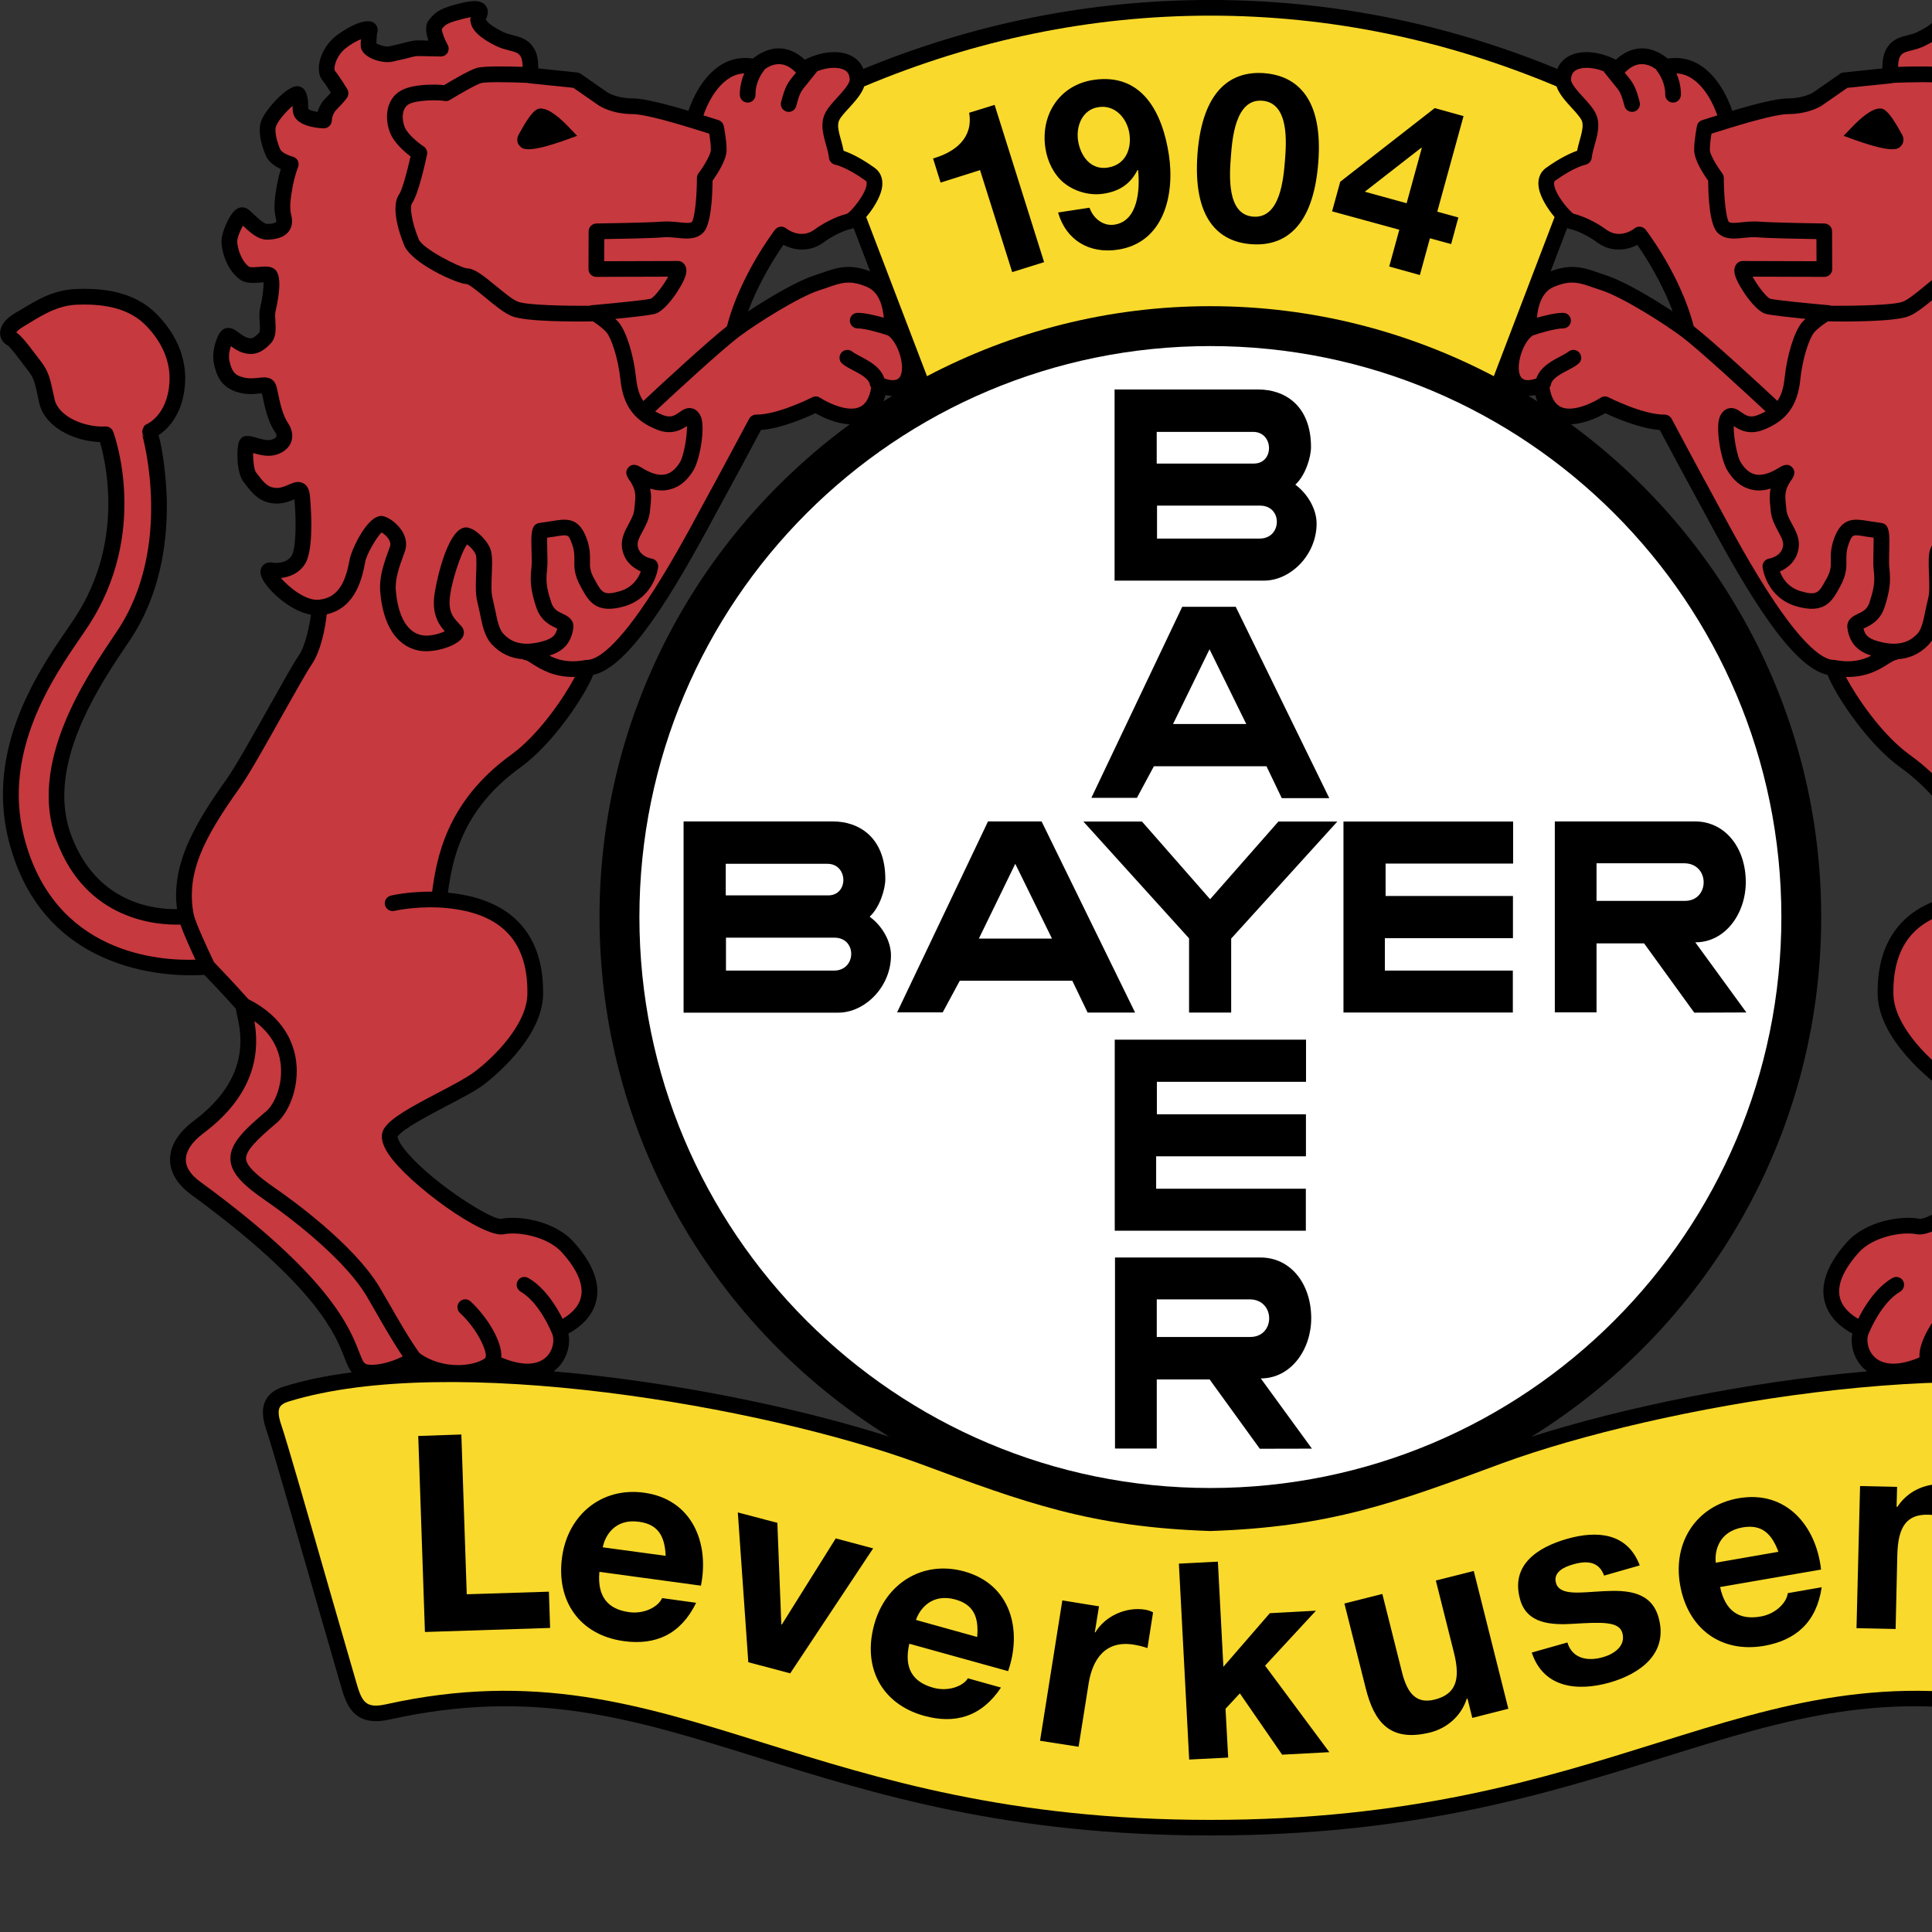 <?xml version="1.0" encoding="UTF-8" standalone="no"?>
<svg
   xmlns:dc="http://purl.org/dc/elements/1.1/"
   xmlns:cc="http://creativecommons.org/ns#"
   xmlns:rdf="http://www.w3.org/1999/02/22-rdf-syntax-ns#"
   xmlns:svg="http://www.w3.org/2000/svg"
   xmlns="http://www.w3.org/2000/svg"
   xmlns:sodipodi="http://sodipodi.sourceforge.net/DTD/sodipodi-0.dtd"
   xmlns:inkscape="http://www.inkscape.org/namespaces/inkscape"
   version="1.1"
   id="Layer_1"
   x="0px"
   y="0px"
   viewBox="0 0 1000 1000"
   xml:space="preserve"
   sodipodi:docname="Leverkusen.svg"
   width="1000"
   height="1000"
   inkscape:version="1.0.1 (3bc2e813f5, 2020-09-07)"><rect x="0" y="0" width="1000" height="1000" fill="#333333" stroke="none"/><defs
   id="defs49" /><sodipodi:namedview
   pagecolor="#ffffff"
   bordercolor="#666666"
   borderopacity="1"
   objecttolerance="10"
   gridtolerance="10"
   guidetolerance="10"
   inkscape:pageopacity="0"
   inkscape:pageshadow="2"
   inkscape:window-width="1920"
   inkscape:window-height="1017"
   id="namedview47"
   showgrid="false"
   inkscape:zoom="1.9812734"
   inkscape:cx="267"
   inkscape:cy="31"
   inkscape:window-x="-8"
   inkscape:window-y="-8"
   inkscape:window-maximized="1"
   inkscape:current-layer="Layer_1" />





















<g
   id="g898"
   transform="matrix(5.8,0,0,5.8,-919.209,292.31)"><path
     d="m 295.156,77.814 c 15.514,-9.613 25.854,-26.781 25.854,-46.379 0,-18.059 -8.802,-34.05 -22.336,-43.969 1.256,-0.046 2.479,-0.648 3.068,-0.992 0.834,0.4 3.045,1.363 4.862,1.502 0.653,1.224 2.846,5.321 3.258,6.054 l 0.779,1.428 c 3.801,7.1 7.74,13.692 10.934,14.369 0.695,1.779 3.527,6.118 6.499,8.258 5.311,3.838 6.076,8.353 6.466,11.171 -6.948,0.677 -8.496,5.09 -8.496,8.844 0,0.084 0.005,0.158 0.005,0.232 0.056,4.023 4.778,7.675 5.316,8.084 0.732,0.546 1.983,1.205 3.314,1.891 1.646,0.871 3.903,2.059 4.348,2.717 v 0.01 c 0,0.083 -0.047,0.527 -0.969,1.566 -2.47,2.799 -7.393,5.84 -8.232,5.775 -1.654,-0.334 -4.844,0.193 -6.517,2.076 -1.4,1.557 -2.104,3.041 -2.104,4.384 0,0.315 0.037,0.622 0.116,0.927 0.393,1.549 1.686,2.43 2.47,2.848 -0.041,0.184 -0.064,0.389 -0.064,0.593 0,0.862 0.342,1.771 0.977,2.428 0.111,0.112 0.255,0.233 0.413,0.353 -10.748,0.926 -21.946,3.271 -29.961,5.83 m 0.339,-92.952 c 0.051,0.194 0.11,0.38 0.176,0.555 -0.255,-0.166 -0.519,-0.324 -0.778,-0.481 0.185,-0.01 0.384,-0.037 0.602,-0.074 m 9.108,-13.405 c 0.681,0.983 2.168,3.272 3.151,5.933 -1.84,-1.215 -4.311,-2.67 -5.831,-3.18 l -0.648,-0.222 c -1.461,-0.51 -2.536,-0.881 -4.413,-0.176 l 1.478,-3.856 c 0.065,0.027 0.125,0.055 0.186,0.064 0.96,0.213 1.998,0.844 2.461,1.196 1.326,0.973 2.717,0.696 3.616,0.241 m -96.72,100.525 c 0.157,-0.119 0.297,-0.24 0.412,-0.353 0.631,-0.657 0.979,-1.565 0.979,-2.428 0,-0.204 -0.028,-0.409 -0.065,-0.593 0.778,-0.418 2.071,-1.299 2.466,-2.848 0.079,-0.305 0.116,-0.611 0.116,-0.927 0,-1.343 -0.704,-2.827 -2.104,-4.384 -1.674,-1.883 -4.857,-2.41 -6.518,-2.076 -0.838,0.064 -5.756,-2.977 -8.23,-5.775 -0.924,-1.039 -0.97,-1.483 -0.97,-1.566 v -0.01 c 0.445,-0.658 2.702,-1.846 4.353,-2.717 1.326,-0.685 2.576,-1.345 3.31,-1.891 0.538,-0.409 5.261,-4.061 5.321,-8.084 V 38.1 c 0,-3.754 -1.549,-8.167 -8.496,-8.834 0.389,-2.828 1.154,-7.343 6.471,-11.181 2.966,-2.14 5.798,-6.479 6.498,-8.258 3.193,-0.677 7.129,-7.269 10.93,-14.369 l 0.778,-1.428 c 0.413,-0.733 2.609,-4.83 3.259,-6.054 1.821,-0.139 4.027,-1.102 4.861,-1.502 0.594,0.344 1.817,0.946 3.069,0.992 -13.534,9.919 -22.337,25.91 -22.337,43.969 0,19.598 10.336,36.766 25.85,46.379 -8.016,-2.568 -19.209,-4.904 -29.953,-5.832 m 20.51,-100.525 c 0.899,0.455 2.29,0.732 3.62,-0.241 0.459,-0.351 1.497,-0.983 2.462,-1.196 0.055,-0.009 0.12,-0.037 0.185,-0.064 l 1.474,3.856 c -1.877,-0.705 -2.952,-0.334 -4.412,0.176 l -0.648,0.222 c -1.521,0.51 -3.991,1.965 -5.826,3.18 0.976,-2.661 2.468,-4.95 3.145,-5.933 m 9.711,13.479 c -0.26,0.157 -0.52,0.315 -0.779,0.481 0.07,-0.175 0.13,-0.361 0.177,-0.555 0.217,0.037 0.416,0.064 0.602,0.074 m 132.906,0.603 0.153,-0.687 c 0.223,-1.038 0.324,-1.511 0.783,-2.104 l 0.523,-0.686 c 0.39,-0.52 1.112,-1.483 1.358,-1.632 0.412,-0.222 0.663,-0.621 0.667,-1.075 0.005,-0.009 0.005,-0.019 0.005,-0.019 0,-0.472 -0.25,-1.158 -1.409,-1.835 l -0.584,-0.343 c -1.232,-0.75 -2.763,-1.678 -4.737,-1.761 -3.286,-0.158 -5.682,0.603 -7.323,2.317 -1.997,2.068 -2.466,4.154 -2.466,5.655 0,0.158 0.005,0.306 0.014,0.445 0.172,2.771 1.553,4.088 2.359,4.626 -0.403,1.399 -0.699,4.06 -0.736,5.895 v 0.483 c 0,3.318 0.606,7.926 3.322,11.949 l 0.112,0.167 c 2.113,3.124 5.715,8.464 5.715,13.692 0,1.168 -0.176,2.327 -0.589,3.449 -2.281,6.219 -7.551,6.692 -9.465,6.655 0.047,-0.407 0.079,-0.815 0.079,-1.205 0,-3.346 -1.692,-6.451 -4.482,-10.355 -0.789,-1.102 -2.438,-4.05 -3.898,-6.637 -1.136,-2.03 -2.114,-3.773 -2.541,-4.394 -0.625,-0.899 -0.982,-2.679 -1.112,-3.681 1.799,-0.314 3.648,-2.02 4.255,-3.049 0.163,-0.287 0.246,-0.547 0.246,-0.77 0,-0.185 -0.046,-0.333 -0.144,-0.481 -0.185,-0.279 -0.523,-0.408 -0.899,-0.353 -0.857,0.139 -1.627,-0.204 -1.826,-0.815 -0.199,-0.594 -0.264,-1.595 -0.264,-2.559 0,-0.928 0.055,-1.799 0.101,-2.271 0.371,0.157 0.913,0.38 1.576,0.38 1.474,0 2.211,-0.956 2.697,-1.585 l 0.231,-0.297 c 0.691,-0.825 0.682,-3.106 0.432,-3.671 -0.125,-0.287 -0.376,-0.473 -0.644,-0.473 -0.288,-0.028 -0.59,0.056 -0.941,0.167 -0.413,0.111 -0.923,0.26 -1.279,0.167 -0.283,-0.065 -0.422,-0.195 -0.459,-0.288 -0.005,-0.018 -0.01,-0.046 -0.01,-0.064 0,-0.102 0.051,-0.232 0.153,-0.371 0.62,-0.918 0.895,-2.225 1.075,-3.078 0,0 0.043,-0.185 0.079,-0.352 0.069,0 0.144,0.018 0.144,0.018 0.426,0.046 1.065,0.13 1.845,-0.065 1.678,-0.417 2.058,-1.557 2.285,-2.586 0.227,-1.038 -0.209,-2.392 -0.607,-2.864 -0.241,-0.288 -0.505,-0.343 -0.69,-0.334 -0.371,0.009 -0.653,0.222 -0.955,0.445 -0.232,0.176 -0.496,0.37 -0.775,0.444 -0.338,0.103 -0.5,0.047 -1.006,-0.454 -0.051,-0.046 -0.065,-0.222 -0.065,-0.426 0,-0.166 0.01,-0.362 0.02,-0.5 0.014,-0.186 0.023,-0.39 0.023,-0.594 0,-0.222 -0.014,-0.454 -0.065,-0.677 -0.213,-0.935 -0.306,-1.789 -0.306,-2.252 0,-0.018 0.005,-0.028 0.005,-0.056 0.093,0.009 0.19,0.019 0.273,0.019 0.574,0.056 1.298,0.111 1.821,-0.26 1.145,-0.806 1.659,-2.475 1.659,-3.402 0,-0.816 -0.672,-2.336 -1.237,-2.809 -0.297,-0.241 -0.579,-0.259 -0.77,-0.222 -0.297,0.055 -0.51,0.259 -0.862,0.593 -0.269,0.259 -0.908,0.871 -1.195,0.871 -0.682,0 -0.816,-0.176 -0.82,-0.176 -0.005,-0.009 -0.01,-0.028 -0.01,-0.065 0,-0.037 0.005,-0.093 0.018,-0.157 0.103,-0.38 0.14,-0.769 0.14,-1.159 0,-0.649 -0.107,-1.298 -0.232,-1.984 -0.097,-0.556 -0.223,-1.01 -0.329,-1.353 0.49,-0.223 1.085,-0.603 1.345,-1.205 0.189,-0.445 0.542,-1.382 0.542,-2.263 0,-0.314 -0.046,-0.621 -0.162,-0.898 -0.432,-1.03 -2.216,-2.994 -3.148,-3.032 -0.324,-0.009 -0.621,0.166 -0.76,0.445 -0.245,0.482 -0.255,0.964 -0.26,1.316 0,0 -0.01,0.223 -0.014,0.279 -0.111,0.092 -0.44,0.194 -0.816,0.259 -0.112,-0.371 -0.314,-0.816 -0.714,-1.215 -0.213,-0.212 -0.361,-0.379 -0.482,-0.509 0.214,-0.334 0.52,-0.807 0.752,-1.094 0.223,-0.278 0.324,-0.648 0.324,-1.057 0,-0.955 -0.557,-2.113 -1.488,-2.874 -0.481,-0.398 -2.623,-1.853 -3.476,-1.168 -0.223,0.186 -0.371,0.529 -0.232,0.909 v -0.019 l 0.052,0.148 c -0.02,-0.045 -0.037,-0.083 -0.052,-0.129 0.023,0.129 0.052,0.538 0.06,0.88 -0.209,0.14 -0.76,0.334 -1.136,0.279 l -1.066,-0.25 c -0.579,-0.159 -1.075,-0.288 -1.46,-0.288 0,0 -0.495,0.009 -0.982,0.018 0.116,-0.343 0.204,-0.695 0.204,-1.028 0,-0.316 -0.074,-0.603 -0.265,-0.835 -0.542,-0.667 -0.959,-0.964 -2.22,-1.317 -1.502,-0.417 -2.35,-0.518 -2.809,0.038 -0.093,0.111 -0.209,0.306 -0.209,0.584 0,0.176 0.043,0.371 0.157,0.593 0.011,0.028 0.015,0.046 0.015,0.046 0,0.02 0,0.02 -0.004,0.037 -0.043,0.13 -0.274,0.483 -1.493,1.094 -0.311,0.158 -0.617,0.233 -0.937,0.316 -0.658,0.167 -1.404,0.352 -1.9,1.242 -0.273,0.482 -0.343,1.14 -0.343,1.65 0,0.027 0.004,0.046 0.004,0.065 -0.94,0.102 -3.454,0.362 -3.454,0.362 -0.114,0.009 -0.226,0.046 -0.323,0.11 l -2.419,1.688 c -0.01,0 -0.83,0.519 -2.263,0.519 -0.995,0 -3.12,0.556 -4.945,1.104 -0.394,-1.196 -1.302,-3.087 -2.884,-4.088 -0.885,-0.556 -1.853,-0.723 -2.873,-0.575 -0.418,-0.343 -1.27,-0.927 -2.359,-0.909 -0.815,0.019 -1.571,0.372 -2.271,1.011 -1.279,-0.658 -2.984,-0.964 -4.181,-0.324 -0.491,0.259 -0.844,0.658 -1.038,1.149 -9.904,-4.079 -20.297,-6.155 -30.972,-6.155 -10.67,0 -21.062,2.076 -30.962,6.155 -0.195,-0.491 -0.547,-0.89 -1.034,-1.149 -1.2,-0.64 -2.906,-0.334 -4.185,0.324 -0.696,-0.639 -1.456,-0.992 -2.268,-1.011 -1.094,-0.018 -1.946,0.566 -2.363,0.909 -1.02,-0.148 -1.984,0.019 -2.869,0.575 -1.586,1.001 -2.489,2.892 -2.889,4.088 -1.826,-0.547 -3.943,-1.104 -4.945,-1.104 -1.432,0 -2.252,-0.519 -2.257,-0.519 l -2.42,-1.688 c -0.097,-0.064 -0.213,-0.101 -0.329,-0.11 0,0 -2.512,-0.26 -3.453,-0.362 0.005,-0.019 0.005,-0.038 0.005,-0.065 0,-0.51 -0.065,-1.168 -0.343,-1.65 -0.496,-0.89 -1.242,-1.075 -1.896,-1.242 -0.324,-0.083 -0.63,-0.158 -0.941,-0.316 -1.22,-0.611 -1.45,-0.964 -1.493,-1.094 0,-0.017 -0.004,-0.017 -0.004,-0.027 0,-0.01 0.004,-0.028 0.018,-0.047 0.112,-0.231 0.153,-0.426 0.153,-0.593 0,-0.287 -0.116,-0.482 -0.209,-0.593 -0.459,-0.556 -1.307,-0.455 -2.809,-0.038 -1.262,0.353 -1.678,0.65 -2.216,1.317 -0.194,0.232 -0.269,0.519 -0.269,0.835 0,0.333 0.088,0.685 0.208,1.028 -0.491,-0.009 -0.982,-0.018 -0.982,-0.018 -0.385,0 -0.886,0.139 -1.465,0.288 l -1.065,0.25 c -0.376,0.055 -0.923,-0.139 -1.137,-0.279 0.01,-0.342 0.043,-0.751 0.06,-0.88 -0.014,0.037 -0.027,0.084 -0.051,0.129 l 0.056,-0.148 c 0,0.01 -0.005,0.019 -0.005,0.019 0.14,-0.38 -0.004,-0.723 -0.231,-0.909 -0.853,-0.684 -2.989,0.77 -3.477,1.168 -0.932,0.761 -1.487,1.919 -1.487,2.874 0,0.409 0.102,0.779 0.324,1.057 0.236,0.287 0.537,0.76 0.751,1.094 -0.116,0.13 -0.265,0.297 -0.482,0.509 -0.394,0.399 -0.597,0.844 -0.709,1.215 -0.38,-0.065 -0.704,-0.167 -0.82,-0.259 0,-0.056 -0.015,-0.279 -0.015,-0.279 -0.004,-0.352 -0.009,-0.834 -0.259,-1.316 -0.14,-0.279 -0.431,-0.454 -0.756,-0.445 -0.932,0.038 -2.721,2.002 -3.148,3.032 -0.115,0.277 -0.162,0.584 -0.162,0.898 0,0.881 0.353,1.818 0.543,2.263 0.26,0.602 0.854,0.982 1.34,1.205 -0.107,0.343 -0.228,0.797 -0.33,1.353 -0.125,0.686 -0.232,1.335 -0.232,1.984 0,0.39 0.042,0.779 0.14,1.159 0.018,0.064 0.022,0.12 0.022,0.157 0,0.037 -0.009,0.056 -0.014,0.065 0,0 -0.14,0.176 -0.82,0.176 -0.288,0 -0.923,-0.612 -1.196,-0.871 -0.352,-0.334 -0.561,-0.538 -0.861,-0.593 -0.19,-0.037 -0.469,-0.019 -0.77,0.222 -0.566,0.473 -1.233,1.993 -1.233,2.809 0,0.927 0.515,2.596 1.659,3.402 0.523,0.371 1.242,0.316 1.817,0.26 0.083,0 0.181,-0.01 0.278,-0.019 0,0.028 0.004,0.038 0.004,0.056 0,0.463 -0.092,1.317 -0.311,2.252 -0.051,0.223 -0.064,0.455 -0.064,0.677 0,0.204 0.014,0.408 0.023,0.594 0.009,0.138 0.023,0.334 0.023,0.5 0,0.204 -0.02,0.38 -0.07,0.426 -0.5,0.501 -0.668,0.557 -1.006,0.454 -0.277,-0.074 -0.542,-0.268 -0.77,-0.435 -0.301,-0.232 -0.588,-0.445 -0.959,-0.454 -0.182,-0.009 -0.449,0.046 -0.691,0.334 -0.398,0.472 -0.834,1.826 -0.607,2.864 0.228,1.029 0.607,2.169 2.285,2.586 0.778,0.195 1.423,0.111 1.849,0.065 0,0 0.074,-0.018 0.14,-0.018 0.042,0.167 0.083,0.352 0.083,0.352 0.177,0.853 0.45,2.169 1.076,3.078 0.097,0.139 0.152,0.269 0.152,0.371 0,0.018 -0.004,0.046 -0.014,0.064 -0.033,0.093 -0.176,0.223 -0.459,0.288 -0.352,0.093 -0.867,-0.056 -1.279,-0.167 -0.348,-0.111 -0.648,-0.195 -0.936,-0.167 -0.274,0 -0.524,0.186 -0.649,0.473 -0.251,0.565 -0.26,2.846 0.431,3.671 l 0.232,0.297 c 0.486,0.629 1.223,1.585 2.697,1.585 0.668,0 1.205,-0.223 1.576,-0.38 0.045,0.472 0.102,1.343 0.102,2.271 0,0.964 -0.061,1.965 -0.26,2.559 -0.203,0.611 -0.973,0.954 -1.83,0.815 -0.376,-0.055 -0.709,0.074 -0.9,0.353 -0.097,0.148 -0.143,0.296 -0.143,0.481 0,0.223 0.083,0.483 0.25,0.77 0.603,1.029 2.451,2.735 4.25,3.049 -0.129,1.002 -0.482,2.782 -1.107,3.681 -0.432,0.621 -1.409,2.364 -2.545,4.394 -1.455,2.587 -3.105,5.535 -3.894,6.637 -2.79,3.904 -4.486,7.009 -4.486,10.355 0,0.39 0.032,0.798 0.083,1.205 -1.919,0.037 -7.189,-0.436 -9.465,-6.655 -0.412,-1.122 -0.594,-2.281 -0.594,-3.449 0,-5.228 3.607,-10.568 5.721,-13.692 l 0.111,-0.167 c 2.716,-4.023 3.322,-8.631 3.322,-11.949 0,-0.167 0,-0.334 -0.004,-0.483 -0.033,-1.835 -0.329,-4.496 -0.737,-5.895 0.811,-0.538 2.188,-1.855 2.364,-4.626 0.01,-0.139 0.014,-0.287 0.014,-0.436 0,-1.51 -0.473,-3.596 -2.466,-5.664 -1.645,-1.714 -4.042,-2.475 -7.328,-2.317 -1.975,0.083 -3.504,1.011 -4.732,1.761 l -0.584,0.343 c -1.163,0.677 -1.409,1.363 -1.409,1.835 v 0.019 c 0.01,0.454 0.26,0.853 0.672,1.075 0.246,0.149 0.965,1.112 1.354,1.632 l 0.523,0.686 c 0.465,0.593 0.566,1.066 0.789,2.104 l 0.148,0.687 c 0.486,2.169 3.086,3.439 5.428,3.513 0.25,0.862 0.746,2.873 0.746,5.479 0,2.957 -0.641,6.646 -3.009,10.243 l -0.663,0.974 c -2.113,3.077 -5.733,8.361 -5.733,14.749 0,1.297 0.148,2.651 0.496,4.041 3.114,12.497 15.268,12.218 17.475,12.06 0.565,0.584 1.747,1.826 2.809,3.023 0.023,0.148 0.056,0.305 0.102,0.527 0.125,0.558 0.311,1.373 0.311,2.347 0,1.956 -0.737,4.569 -4.158,7.129 -1.391,1.038 -2.123,2.243 -2.123,3.466 v 0.02 c 0.005,0.797 0.344,1.982 1.9,3.113 11.193,8.178 12.862,12.479 13.664,14.536 0.195,0.511 0.371,0.964 0.649,1.317 -2.183,0.277 -4.218,0.695 -6.04,1.26 -0.797,0.242 -1.354,0.659 -1.645,1.232 -0.455,0.899 -0.172,1.957 0.078,2.688 0.445,1.28 2.572,8.687 4.278,14.638 l 2.313,7.991 c 0.486,1.734 1.098,3.895 4.385,3.171 12.848,-2.854 21.691,-0.094 32.891,3.401 10.419,3.254 22.229,6.944 40.357,6.944 18.133,0 29.941,-3.69 40.362,-6.944 11.198,-3.495 20.042,-6.256 32.891,-3.401 3.286,0.724 3.893,-1.437 4.39,-3.181 -0.005,0.01 2.451,-8.491 2.451,-8.491 1.65,-5.738 3.699,-12.885 4.131,-14.128 0.25,-0.722 0.537,-1.789 0.083,-2.678 -0.292,-0.584 -0.849,-1.001 -1.646,-1.243 -1.821,-0.564 -3.857,-0.982 -6.044,-1.26 0.282,-0.354 0.454,-0.807 0.653,-1.317 0.797,-2.058 2.466,-6.358 13.664,-14.536 1.558,-1.131 1.892,-2.316 1.896,-3.113 v -0.02 c 0,-1.223 -0.731,-2.428 -2.122,-3.466 -3.416,-2.56 -4.153,-5.173 -4.153,-7.129 0,-0.974 0.181,-1.789 0.306,-2.347 0.051,-0.223 0.084,-0.379 0.102,-0.527 1.061,-1.197 2.243,-2.44 2.81,-3.023 2.205,0.158 14.358,0.438 17.473,-12.06 0.348,-1.39 0.501,-2.744 0.501,-4.041 0,-6.388 -3.624,-11.672 -5.738,-14.749 l -0.658,-0.974 c -2.368,-3.597 -3.013,-7.286 -3.013,-10.243 0,-2.606 0.496,-4.617 0.751,-5.479 2.348,-0.073 4.943,-1.343 5.43,-3.512"
     id="path2" /><path
     style="fill:#f9d92b"
     d="m 190.209,99.497 c -0.005,-0.009 -2.313,-7.992 -2.313,-7.992 -1.799,-6.285 -3.843,-13.385 -4.297,-14.702 -0.265,-0.76 -0.315,-1.279 -0.158,-1.595 0.116,-0.231 0.385,-0.407 0.812,-0.537 14.392,-4.431 42.355,0.445 56.187,5.506 9.58,3.552 15.365,5.693 26.035,6.054 h 0.047 c 10.67,-0.36 16.454,-2.502 26.039,-6.054 13.827,-5.061 41.795,-9.937 56.183,-5.506 0.431,0.13 0.694,0.306 0.81,0.537 0.158,0.308 0.107,0.844 -0.157,1.595 -0.44,1.28 -2.41,8.141 -4.148,14.202 l -2.452,8.483 c -0.556,1.965 -0.848,2.623 -2.744,2.205 -13.21,-2.938 -22.665,0.01 -33.608,3.431 -10.322,3.226 -22.026,6.887 -39.945,6.887 -17.915,0 -29.613,-3.661 -39.935,-6.887 -10.949,-3.421 -20.404,-6.369 -33.619,-3.431 -1.898,0.418 -2.186,-0.24 -2.737,-2.196 M 295.77,-34.031 c 0,-0.761 0.407,-1.186 0.681,-1.382 1.288,-0.926 2.243,-1.343 2.776,-1.529 0.064,-0.315 0.139,-0.611 0.227,-0.918 0.135,-0.481 0.265,-0.955 0.265,-1.335 0,-0.148 -0.019,-0.287 -0.066,-0.407 -0.115,-0.307 -0.542,-0.77 -0.917,-1.178 -0.557,-0.611 -1.117,-1.231 -1.345,-1.909 -9.873,-4.153 -20.236,-6.313 -30.897,-6.313 -10.656,0 -21.015,2.16 -30.888,6.313 -0.223,0.677 -0.789,1.298 -1.34,1.909 -0.381,0.408 -0.807,0.871 -0.918,1.178 -0.047,0.12 -0.069,0.259 -0.069,0.407 0,0.39 0.134,0.854 0.269,1.335 0.084,0.307 0.158,0.603 0.223,0.918 0.537,0.186 1.488,0.603 2.776,1.529 0.273,0.196 0.681,0.621 0.681,1.382 0,0.149 -0.014,0.316 -0.051,0.482 -0.162,0.788 -0.76,1.78 -1.395,2.521 1.506,3.941 3.369,8.807 5.428,14.202 7.561,-3.976 16.153,-6.248 25.284,-6.248 9.136,0 17.729,2.272 25.299,6.248 2.053,-5.395 3.916,-10.261 5.423,-14.202 -0.631,-0.741 -1.234,-1.733 -1.395,-2.521 -0.034,-0.166 -0.051,-0.333 -0.051,-0.482"
     id="path4" /><path
     style="fill:#ffffff"
     d="m 266.493,82.393 c 28.149,0 50.963,-22.813 50.963,-50.958 0,-28.144 -22.814,-50.949 -50.963,-50.949 -28.14,0 -50.948,22.805 -50.948,50.949 0,28.145 22.809,50.958 50.948,50.958"
     id="path6" /><path
     d="m 251.661,-27.004 -2.847,0.889 -2.869,-9.102 -3.521,1.112 -0.673,-2.151 c 1.993,-0.575 3.602,-1.835 3.222,-4.078 l 2.271,-0.706 4.417,14.036"
     id="path8" /><path
     d="m 259.271,-38.5 c -0.213,-1.353 -1.293,-2.577 -2.762,-2.335 -1.419,0.204 -2.017,1.677 -1.817,2.985 0.208,1.372 1.126,2.642 2.642,2.41 1.576,-0.241 2.156,-1.632 1.937,-3.06 m -3.559,6.638 c 0.339,0.955 1.214,1.669 2.23,1.511 2.142,-0.324 2.275,-3.217 2.109,-4.848 L 260,-35.236 c -0.631,1.261 -1.623,1.909 -3.031,2.122 -1.248,0.196 -2.605,-0.194 -3.574,-0.991 -0.908,-0.77 -1.441,-1.929 -1.617,-3.06 -0.455,-2.975 1.242,-5.635 4.273,-6.099 4.402,-0.667 6.178,2.985 6.744,6.665 0.542,3.551 -0.422,7.852 -4.553,8.482 -2.516,0.38 -4.611,-0.815 -5.334,-3.318 l 2.804,-0.427 m 14.601,0.797 c 2.429,0.195 2.711,-3.393 2.846,-5.043 0.116,-1.538 0.398,-5.117 -2.035,-5.302 -2.391,-0.184 -2.669,3.393 -2.789,4.922 -0.127,1.659 -0.409,5.238 1.978,5.423 m 1,-12.802 c 2.935,0.232 5.262,2.273 4.816,7.982 -0.453,5.849 -3.072,7.509 -6.006,7.277 -2.889,-0.223 -5.215,-2.262 -4.77,-8.111 0.454,-5.72 3.064,-7.37 5.96,-7.148 m 14.054,6.675 -0.061,-0.01 -5.023,3.912 3.73,1.03 1.354,-4.932 m -2.007,7.295 -5.998,-1.641 0.727,-2.641 8.432,-6.572 2.572,0.713 -2.346,8.529 1.883,0.518 -0.645,2.373 -1.891,-0.517 -0.9,3.281 -2.734,-0.76 0.9,-3.283 m -87.551,107.646 3.847,-0.13 0.481,14.257 7.333,-0.231 0.106,3.235 -11.17,0.362 -0.597,-17.493"
     id="path10" /><path
     d="m 217.89,88.447 c -0.079,-1.799 -0.704,-2.819 -2.388,-3.041 -2.183,-0.307 -3.045,1.307 -3.226,2.281 l 5.614,0.76 m -5.915,1.428 c -0.199,2.188 0.732,3.336 2.652,3.596 1.385,0.195 2.618,-0.501 2.943,-1.252 l 3.04,0.418 c -1.376,2.818 -3.615,3.811 -6.462,3.42 -3.957,-0.547 -6.039,-3.604 -5.506,-7.479 0.51,-3.765 3.504,-6.285 7.318,-5.767 4.279,0.584 5.85,4.469 5.076,8.297 l -9.061,-1.233 m 17.029,9.057 -3.74,-0.992 -0.936,-13.367 3.527,0.927 0.356,9.065 0.046,0.011 4.811,-7.687 3.337,0.891 -7.401,11.152"
     id="path12" /><path
     d="m 245.688,95.688 c 0.161,-1.789 -0.326,-2.894 -1.953,-3.348 -2.127,-0.584 -3.202,0.9 -3.508,1.827 l 5.461,1.521 m -6.055,0.602 c -0.496,2.159 0.273,3.411 2.146,3.93 1.344,0.37 2.66,-0.147 3.082,-0.844 l 2.953,0.826 c -1.744,2.614 -4.098,3.28 -6.86,2.521 -3.852,-1.074 -5.502,-4.375 -4.45,-8.158 1.016,-3.67 4.32,-5.746 8.028,-4.728 4.157,1.149 5.196,5.22 3.917,8.899 l -8.816,-2.446 m 13.655,-3.867 3.272,0.529 -0.375,2.317 h 0.055 c 0.876,-1.465 2.749,-2.289 4.418,-2.021 0.245,0.037 0.523,0.129 0.727,0.241 l -0.5,3.188 c -0.306,-0.109 -0.811,-0.24 -1.219,-0.305 -2.521,-0.409 -3.681,1.27 -4.033,3.477 l -0.895,5.635 -3.439,-0.536 1.989,-12.525 m 10.401,-3.28 3.48,-0.177 0.491,9.382 4.144,-4.783 4.116,-0.224 -4.538,4.905 5.734,7.721 -4.214,0.223 -3.772,-5.47 -1.279,1.372 0.236,4.358 -3.48,0.175 -0.918,-17.482 m 29.401,12.949 -3.217,0.816 -0.427,-1.725 -0.074,0.027 c -0.505,1.586 -1.817,2.633 -3.245,2.995 -3.596,0.89 -5.001,-0.899 -5.766,-3.949 l -1.9,-7.555 3.384,-0.853 1.743,6.942 c 0.496,2.031 1.354,2.874 2.924,2.485 1.827,-0.465 2.355,-1.688 1.725,-4.182 l -1.617,-6.443 3.383,-0.853 3.087,12.295 m 5.269,-5.914 c 0.435,1.455 1.836,1.697 3.152,1.317 0.969,-0.261 2.09,-0.993 1.752,-2.17 -0.283,-1.021 -1.78,-0.974 -4.334,-0.816 -2.054,0.13 -4.176,-0.009 -4.783,-2.149 -0.894,-3.115 1.575,-4.683 4.194,-5.434 2.661,-0.751 5.367,-0.555 6.476,2.373 l -3.18,0.909 c -0.464,-1.278 -1.553,-1.353 -2.758,-1.001 -0.746,0.204 -1.816,0.668 -1.539,1.65 0.338,1.205 2.272,0.834 4.307,0.74 2.09,-0.109 4.198,0.057 4.843,2.327 0.909,3.199 -1.58,5.034 -4.361,5.831 -2.832,0.797 -5.896,0.51 -6.948,-2.678 l 3.179,-0.899 m 18.832,-8.093 c -0.621,-1.677 -1.524,-2.465 -3.197,-2.178 -2.17,0.38 -2.508,2.178 -2.392,3.151 l 5.589,-0.973 m -5.205,3.144 c 0.473,2.168 1.706,2.965 3.615,2.633 1.382,-0.233 2.341,-1.279 2.425,-2.086 l 3.026,-0.528 c -0.454,3.114 -2.299,4.728 -5.126,5.228 -3.931,0.678 -6.851,-1.604 -7.514,-5.47 -0.653,-3.745 1.436,-7.046 5.237,-7.703 4.251,-0.732 6.921,2.485 7.347,6.368 l -9.01,1.558 m 12.492,-9.012 3.305,0.075 -0.047,1.778 h 0.074 c 0.918,-1.408 2.452,-2.057 3.926,-2.021 3.699,0.093 4.58,2.198 4.506,5.341 l -0.19,7.786 -3.48,-0.073 0.176,-7.158 c 0.042,-2.094 -0.542,-3.133 -2.155,-3.17 -1.891,-0.056 -2.726,0.982 -2.79,3.56 l -0.153,6.638 -3.49,-0.074 0.318,-12.682 M 263.17,14.211 h 6.531 l -3.277,-6.666 -3.254,6.666 m -7.291,6.591 8.107,-17.048 h 4.778 l 8.348,17.076 h -4.241 l -1.363,-2.846 h -10.049 l -1.516,2.818 h -4.064"
     id="path14" /><path
     d="m 261.724,46.146 h 13.312 v -3.764 h -17.07 v 17.049 h 17.053 V 55.685 H 261.66 v -2.893 h 13.368 V 49.04 h -13.303 v -2.894 m 9.213,-51.421 h -9.199 v 2.939 h 9.163 c 2.006,0 2.062,-2.939 0.036,-2.939 m -0.629,-6.582 h -8.599 v 2.827 h 8.672 c 1.836,0 1.79,-2.827 -0.073,-2.827 m 5.671,8.177 c 0,2.799 -2.316,5.098 -4.699,5.098 h -13.33 v -17.057 h 12.839 c 2.345,0 4.69,1.428 4.69,5.145 0,0.88 -0.483,2.512 -1.399,3.347 1.079,0.797 1.899,2.169 1.899,3.467 m -43.031,36.96 h -9.678 v 2.938 h 9.645 c 2.008,0 2.068,-2.938 0.033,-2.938 m -0.626,-6.591 h -9.071 v 2.818 h 9.141 c 1.845,0 1.789,-2.818 -0.07,-2.818 m 5.673,8.176 c 0,2.8 -2.322,5.107 -4.704,5.107 H 219.488 V 22.907 h 13.322 c 2.34,0 4.681,1.427 4.681,5.144 0,0.881 -0.478,2.513 -1.399,3.357 1.089,0.787 1.904,2.158 1.904,3.457"
     id="path16" /><path
     d="m 245.84,33.363 h 6.525 l -3.277,-6.674 -3.248,6.674 m -7.297,6.582 8.112,-17.038 h 4.782 l 8.344,17.056 h -4.236 l -1.367,-2.837 h -10.044 l -1.52,2.819 h -4.071 m 70.231,-13.303 h -7.814 v 3.357 h 7.88 c 2.252,0 2.252,-3.357 -0.066,-3.357 m 5.507,1.659 c 0,2.819 -1.817,5.396 -4.506,5.396 l 4.557,6.258 -4.649,0.018 -4.478,-6.183 h -4.245 v 6.155 h -3.722 V 22.907 h 12.51 c 2.697,0 4.523,2.354 4.533,5.394"
     id="path18" /><path
     d="m 255.165,22.916 h 5.23 l 6.08,6.934 6.096,-6.934 h 5.26 l -9.475,10.447 v 6.6 h -3.758 v -6.619 l -9.433,-10.428 m 26.972,3.754 h 11.379 v -3.754 h -15.139 v 17.047 h 15.115 v -3.745 h -11.42 v -2.892 h 11.43 V 29.562 H 282.137 V 26.67 m -12.135,38.889 h -8.287 v 3.356 h 8.343 c 2.261,0 2.261,-3.356 -0.056,-3.356 m 5.497,1.659 c 0.009,2.818 -1.808,5.396 -4.501,5.396 l 4.563,6.266 -4.65,0.01 -4.477,-6.183 h -4.719 v 6.165 h -3.727 V 61.823 h 12.987 c 2.698,0 4.515,2.354 4.524,5.395"
     id="path20" /><path
     style="fill:#c6393e"
     d="m 163.506,24.556 c -2.508,-6.869 2.559,-14.378 5.279,-18.41 l 0.111,-0.167 c 5.122,-7.583 2.313,-17.465 2.281,-17.558 l 0.227,0.279 c -0.144,-0.177 -0.26,-0.464 -0.209,-0.687 0.057,-0.222 0.145,-0.463 0.348,-0.537 0.079,-0.037 1.883,-0.816 2.063,-3.745 0.111,-1.789 -0.602,-3.532 -2.063,-5.043 -1.349,-1.409 -3.393,-2.021 -6.252,-1.892 -1.618,0.075 -2.92,0.863 -4.074,1.558 l -0.607,0.371 c -0.449,0.259 -0.607,0.444 -0.672,0.547 0.439,0.287 0.949,0.936 1.709,1.946 0,0 0.506,0.668 0.511,0.668 0.653,0.854 0.802,1.53 1.048,2.67 l 0.148,0.676 c 0.348,1.558 2.67,2.521 4.533,2.43 0.306,-0.019 0.588,0.166 0.695,0.454 0.134,0.361 3.271,9.038 -2.263,17.418 l -0.677,1.002 c -2.42,3.531 -6.92,10.094 -5.033,17.669 2.646,10.604 12.195,11.15 15.318,11.04 -0.422,-0.899 -1.029,-2.244 -1.344,-3.134 -1.992,0.065 -8.426,-0.304 -11.077,-7.555 m 27.621,40.585 c -1.738,-2.836 -5.73,-6.174 -8.886,-8.36 -1.929,-1.325 -3.134,-2.41 -3.194,-3.708 -0.068,-1.428 1.289,-2.689 3.217,-4.321 0.654,-0.556 1.508,-2.28 1.262,-4.245 -0.135,-1.104 -0.672,-2.558 -2.341,-3.781 0.38,2.188 0.495,6.237 -4.552,10.012 -1.016,0.76 -1.57,1.603 -1.566,2.373 0.004,0.684 0.449,1.352 1.325,1.982 11.527,8.418 13.294,12.978 14.142,15.166 0.398,1.021 0.449,1.094 0.932,1.131 0.52,0.057 1.696,-0.109 2.957,-0.74 -0.83,-1.225 -1.747,-2.818 -2.447,-4.043 l -0.849,-1.466"
     id="path22" /><path
     style="fill:#c6393e"
     d="m 204.143,-22.193 c -0.686,-0.287 -1.512,-0.955 -2.309,-1.622 -0.57,-0.464 -1.438,-1.186 -1.701,-1.233 -0.825,0 -4.895,-1.835 -5.572,-3.449 -0.282,-0.695 -0.787,-2.086 -0.787,-3.253 0,-0.51 0.093,-0.974 0.343,-1.327 0.245,-0.342 0.686,-1.937 1.006,-3.364 -0.542,-0.408 -1.465,-1.205 -1.821,-2.096 -0.182,-0.454 -0.283,-0.945 -0.283,-1.436 0,-0.945 0.375,-1.863 1.261,-2.346 1.034,-0.584 2.989,-0.574 3.838,-0.481 0.636,-0.39 2.234,-1.335 2.93,-1.539 0.681,-0.186 2.933,-0.13 4.074,-0.093 -0.005,-0.343 -0.046,-0.705 -0.157,-0.89 -0.195,-0.352 -0.441,-0.427 -1.025,-0.575 -0.361,-0.093 -0.77,-0.186 -1.219,-0.417 -0.871,-0.436 -1.909,-1.048 -2.192,-1.91 -0.051,-0.148 -0.079,-0.306 -0.079,-0.454 0,-0.066 0.042,-0.13 0.047,-0.187 -0.232,0.037 -0.574,0.112 -1.121,0.26 -1.002,0.278 -1.174,0.436 -1.456,0.788 0,0.01 -0.005,0.01 -0.005,0.019 0,0.25 0.236,0.899 0.52,1.4 0.061,0.102 0.088,0.222 0.088,0.333 0,0.13 -0.032,0.26 -0.098,0.371 -0.129,0.213 -0.365,0.343 -0.616,0.334 l -2.063,-0.037 c -0.204,0 -0.7,0.13 -1.103,0.241 l -1.229,0.278 c -0.737,0.111 -1.775,-0.176 -2.318,-0.649 -0.348,-0.297 -0.422,-0.612 -0.422,-0.825 0,-0.028 0,-0.26 0.016,-0.547 -0.404,0.167 -0.91,0.445 -1.369,0.815 -0.75,0.613 -0.986,1.428 -0.986,1.799 0,0.083 0.009,0.149 0.027,0.186 0.453,0.556 1.09,1.612 1.117,1.659 0.064,0.111 0.098,0.231 0.098,0.361 0,0.13 -0.037,0.269 -0.116,0.39 -0.023,0.037 -0.268,0.389 -0.932,1.057 -0.417,0.408 -0.431,0.982 -0.431,0.992 -0.005,0.185 -0.084,0.37 -0.223,0.491 -0.135,0.13 -0.315,0.204 -0.506,0.204 -0.454,-0.018 -1.992,-0.13 -2.549,-0.955 -0.218,-0.334 -0.223,-0.705 -0.227,-1.029 v -0.02 c -0.52,0.454 -1.225,1.205 -1.475,1.818 -0.037,0.083 -0.051,0.204 -0.051,0.351 0,0.427 0.152,1.076 0.426,1.705 0.116,0.279 0.724,0.557 1.117,0.658 0.195,0.047 0.361,0.186 0.455,0.362 0.046,0.102 0.068,0.214 0.068,0.315 0,0.093 -0.018,0.186 -0.055,0.279 0,0 -0.287,0.685 -0.482,1.751 -0.13,0.714 -0.209,1.261 -0.209,1.734 0,0.297 0.033,0.556 0.098,0.815 0.047,0.186 0.064,0.353 0.064,0.501 0,0.427 -0.152,0.723 -0.305,0.927 -0.362,0.464 -1.006,0.705 -1.91,0.724 -0.857,0 -1.613,-0.724 -2.17,-1.252 -0.236,0.408 -0.51,1.085 -0.51,1.409 0,0.538 0.357,1.762 1.063,2.262 0.134,0.074 0.648,0.028 0.898,0.009 0.547,-0.047 1.066,-0.092 1.433,0.25 0.481,0.454 0.486,1.715 0.022,3.745 -0.051,0.223 -0.031,0.547 -0.008,0.872 0.041,0.686 0.087,1.456 -0.455,2.003 -0.561,0.565 -1.252,1.13 -2.379,0.806 -0.48,-0.13 -0.848,-0.39 -1.135,-0.602 -0.093,0.268 -0.172,0.621 -0.172,0.935 0,0.111 0.01,0.223 0.028,0.325 0.199,0.909 0.417,1.326 1.256,1.53 0.524,0.13 0.955,0.074 1.34,0.037 0.459,-0.056 1.085,-0.139 1.45,0.408 0.145,0.213 0.199,0.481 0.311,1.019 0.158,0.76 0.4,1.901 0.863,2.578 0.393,0.574 0.5,1.186 0.296,1.733 -0.213,0.556 -0.737,0.974 -1.433,1.149 -0.699,0.176 -1.418,-0.027 -1.96,-0.175 v 0.083 c 0,0.601 0.093,1.427 0.259,1.64 l 0.273,0.344 c 0.496,0.648 0.854,1.047 1.586,1.047 0.398,0 0.756,-0.157 1.066,-0.296 0.398,-0.167 0.853,-0.371 1.316,-0.111 0.416,0.24 0.519,0.695 0.561,1.019 0.004,0.02 0.135,1.28 0.135,2.689 0,1.065 -0.074,2.206 -0.334,2.984 -0.329,1.001 -1.256,1.632 -2.383,1.752 0.723,0.825 2.201,2.049 3.379,1.938 1.961,-0.176 2.457,-1.965 2.768,-3.634 0.149,-0.797 1.563,-3.931 2.869,-3.838 0.557,0.056 1.357,0.649 1.785,1.316 0.389,0.613 0.477,1.261 0.254,1.882 l -0.084,0.223 c -0.393,1.075 -0.797,2.187 -0.713,3.217 0.107,1.316 0.547,3.596 2.257,3.986 0.677,0.167 1.581,-0.093 2.114,-0.334 -0.464,-0.519 -0.979,-1.251 -0.979,-2.567 0,-0.103 0.005,-0.214 0.014,-0.334 0.055,-0.9 1.104,-6.304 2.832,-6.37 0.729,-0.018 1.822,1.021 2.174,1.855 0.209,0.491 0.195,1.196 0.153,2.299 -0.032,0.779 -0.066,1.669 0.065,2.151 l 0.24,1.084 c 0.167,0.825 0.34,1.696 0.729,2.105 0.527,0.555 1.354,1.13 3.068,0.778 1.242,-0.259 1.599,-0.611 1.738,-1.242 -0.057,-0.028 -0.111,-0.056 -0.111,-0.056 -0.51,-0.24 -1.358,-0.64 -1.758,-1.835 -0.385,-1.149 -0.494,-1.91 -0.494,-2.577 0,-0.343 0.026,-0.658 0.064,-0.992 0.015,-0.158 0.023,-0.362 0.023,-0.593 0,-0.27 -0.009,-0.565 -0.015,-0.862 -0.009,-0.316 -0.018,-0.594 -0.018,-0.854 0,-1.038 0.12,-1.603 0.783,-1.668 l 1.062,-0.158 c 1.214,-0.203 2.358,-0.398 3.068,1.493 0.339,0.899 0.325,1.52 0.319,2.03 -0.009,0.529 -0.018,0.899 0.361,1.594 l 0.094,0.167 c 0.602,1.104 0.77,1.401 2.242,0.964 1.137,-0.343 1.627,-1.187 1.841,-1.752 -0.737,-0.324 -1.558,-0.991 -1.687,-2.187 -0.01,-0.075 -0.01,-0.158 -0.01,-0.232 0,-0.686 0.324,-1.289 0.616,-1.826 0.232,-0.436 0.454,-0.844 0.491,-1.242 l 0.042,-0.408 c 0.028,-0.279 0.056,-0.529 0.056,-0.76 0,-0.502 -0.121,-0.928 -0.57,-1.558 -0.158,-0.222 -0.236,-0.427 -0.236,-0.621 0,-0.167 0.064,-0.315 0.189,-0.454 0.404,-0.436 0.9,-0.14 1.141,0 0.441,0.277 1.363,0.825 2.207,0.611 0.477,-0.12 0.903,-0.491 1.265,-1.093 0.334,-0.575 0.612,-2.225 0.612,-3.059 0,-0.057 0,-0.103 -0.005,-0.148 -0.505,0.333 -1.358,0.833 -2.638,0.333 -2.066,-0.806 -3.055,-2.151 -3.295,-4.487 -0.219,-2.04 -0.849,-3.726 -1.219,-4.18 -0.307,-0.372 -0.9,-0.789 -1.238,-1.011 -1.363,0.031 -5.998,0.058 -7.253,-0.47"
     id="path24" /><path
     style="fill:#c6393e"
     d="m 235.73,-34.272 c -1.678,-1.215 -2.693,-1.428 -2.707,-1.428 -0.297,-0.064 -0.529,-0.315 -0.561,-0.611 -0.042,-0.371 -0.148,-0.761 -0.265,-1.169 -0.157,-0.565 -0.319,-1.14 -0.319,-1.715 0,-0.305 0.046,-0.602 0.157,-0.899 0.208,-0.556 0.686,-1.075 1.196,-1.631 0.453,-0.501 1.08,-1.187 1.08,-1.558 -0.01,-0.565 -0.274,-0.769 -0.474,-0.871 -0.561,-0.297 -1.529,-0.241 -2.424,0.112 -0.018,0.037 -0.037,0.064 -0.065,0.092 l -0.815,1.01 c -0.579,0.695 -0.681,0.816 -0.992,2.003 -0.097,0.38 -0.478,0.603 -0.853,0.5 -0.375,-0.102 -0.598,-0.481 -0.5,-0.853 0.37,-1.427 0.584,-1.733 1.273,-2.548 l 0.057,-0.075 c -0.482,-0.501 -0.982,-0.76 -1.488,-0.76 -0.537,-0.019 -1.006,0.241 -1.298,0.454 -0.014,0.028 -0.032,0.065 -0.056,0.093 -0.824,1.056 -0.773,2.095 -0.77,2.141 0.023,0.38 -0.269,0.714 -0.653,0.741 -0.38,0.019 -0.714,-0.258 -0.746,-0.648 0,-0.037 -0.056,-0.9 0.394,-1.956 -0.473,0.018 -0.918,0.157 -1.344,0.435 -1.233,0.78 -1.975,2.346 -2.299,3.31 l 1.349,0.427 c 0.241,0.074 0.413,0.277 0.468,0.528 0.01,0.046 0.25,1.224 0.25,2.132 0,0.89 -0.838,2.16 -1.251,2.744 -0.015,1.529 -0.144,3.949 -0.835,4.635 -0.635,0.639 -1.501,0.556 -2.336,0.464 -0.407,-0.037 -0.824,-0.084 -1.237,-0.047 -0.987,0.084 -3.912,0.139 -5.256,0.158 -0.005,0.648 -0.005,1.316 -0.009,1.975 1.148,0 6.59,-0.019 6.59,-0.019 0.205,0 0.399,0.083 0.533,0.25 0.228,0.26 0.27,0.612 0.14,1.057 -0.278,0.927 -1.729,3.115 -2.702,3.402 -0.469,0.13 -2.15,0.315 -3.569,0.454 0.116,0.111 0.223,0.223 0.319,0.334 0.673,0.816 1.316,2.874 1.535,4.932 0.092,0.889 0.291,1.548 0.645,2.067 1.524,-1.437 5.793,-5.367 7.467,-6.675 1.158,-4.496 4.157,-8.445 4.287,-8.612 0.115,-0.147 0.287,-0.24 0.473,-0.269 0.186,-0.027 0.375,0.029 0.523,0.149 0.131,0.102 1.321,0.992 2.536,0.102 0.667,-0.492 1.811,-1.14 2.901,-1.409 0.38,-0.214 1.696,-1.77 1.748,-2.67 v -0.037 c 0.001,-0.167 -0.056,-0.214 -0.097,-0.241"
     id="path26" /><path
     style="fill:#c6393e"
     d="m 201.431,-42.986 c -0.445,0.12 -1.895,0.955 -2.786,1.502 -0.148,0.093 -0.329,0.13 -0.505,0.093 -0.487,-0.093 -2.452,-0.111 -3.18,0.296 -0.603,0.334 -0.658,1.298 -0.362,2.039 0.246,0.611 1.169,1.381 1.688,1.723 0.241,0.149 0.366,0.446 0.307,0.724 -0.121,0.584 -0.756,3.523 -1.336,4.348 -0.222,0.305 -0.055,1.632 0.598,3.225 0.362,0.854 3.635,2.494 4.279,2.587 0.672,0 1.423,0.593 2.596,1.557 0.682,0.557 1.455,1.206 1.951,1.409 0.765,0.315 4.139,0.39 6.406,0.371 0.061,-0.018 0.12,-0.037 0.186,-0.046 1.793,-0.158 4.82,-0.455 5.288,-0.584 0.348,-0.158 1.153,-1.223 1.553,-1.966 -1.368,0.01 -6.411,0.019 -6.411,0.019 -0.185,0 -0.365,-0.074 -0.495,-0.204 -0.135,-0.13 -0.209,-0.306 -0.204,-0.5 l 0.01,-3.357 c 0.004,-0.388 0.311,-0.695 0.689,-0.704 0.047,0 4.631,-0.065 5.855,-0.167 0.533,-0.037 1.043,0.01 1.493,0.056 0.51,0.056 1.038,0.111 1.186,-0.037 0.232,-0.334 0.441,-2.15 0.441,-3.912 0,-0.149 0.051,-0.297 0.139,-0.417 0.537,-0.714 1.107,-1.715 1.107,-2.086 0,-0.464 -0.083,-1.067 -0.148,-1.455 -0.505,-0.158 -1.58,-0.491 -1.58,-0.491 0.199,0.055 0.398,0.018 0.561,-0.075 -0.172,0.102 -0.371,0.13 -0.561,0.075 -2.582,-0.798 -4.482,-1.252 -5.215,-1.252 -1.887,0 -2.984,-0.723 -3.041,-0.76 0,0 -2.025,-1.409 -2.289,-1.586 -0.329,-0.036 -3.939,-0.407 -3.939,-0.407 -0.061,0 -0.116,-0.019 -0.177,-0.037 h -0.042 c -1.657,-0.074 -3.679,-0.092 -4.062,0.019 m -0.12,47.315 c 0,0 -0.219,-0.983 -0.223,-0.992 -0.111,-0.418 -0.14,-0.918 -0.14,-1.456 0,-0.361 0.015,-0.741 0.028,-1.112 0.009,-0.278 0.024,-0.63 0.024,-0.945 0,-0.334 -0.015,-0.631 -0.065,-0.741 -0.153,-0.363 -0.519,-0.724 -0.77,-0.9 -0.528,0.714 -1.456,3.457 -1.553,4.95 -0.005,0.083 -0.009,0.167 -0.009,0.25 0,0.955 0.379,1.372 0.811,1.836 l 0.283,0.316 c 0.12,0.148 0.186,0.334 0.186,0.518 0,0.149 -0.047,0.306 -0.135,0.446 -0.464,0.751 -2.614,1.463 -4,1.139 -1.905,-0.435 -3.092,-2.289 -3.333,-5.237 -0.009,-0.13 -0.018,-0.26 -0.018,-0.39 0,-1.204 0.432,-2.372 0.811,-3.421 l 0.083,-0.221 c 0.019,-0.047 0.033,-0.112 0.033,-0.196 0,-0.092 -0.023,-0.204 -0.094,-0.351 -0.166,-0.325 -0.482,-0.584 -0.691,-0.705 -0.44,0.408 -1.335,1.928 -1.464,2.633 -0.236,1.251 -0.766,4.079 -3.43,4.671 -0.117,1.077 -0.482,3.236 -1.368,4.515 -0.39,0.565 -1.399,2.364 -2.476,4.273 -1.474,2.633 -3.142,5.609 -3.976,6.768 -3.18,4.468 -4.77,7.583 -4.051,11.254 0.157,0.686 1.145,2.855 1.803,4.227 0.566,0.584 1.943,2.04 3.073,3.31 3.147,1.594 4.059,3.902 4.265,5.571 0.291,2.354 -0.688,4.579 -1.748,5.479 -1.752,1.474 -2.758,2.474 -2.725,3.197 0.031,0.594 0.806,1.381 2.59,2.614 1.59,1.104 6.958,4.977 9.285,8.779 l 0.871,1.493 c 0.797,1.398 1.882,3.291 2.748,4.468 2.059,1.483 4.844,1.187 5.846,0.435 0.009,-0.046 0.027,-0.093 0.046,-0.138 0.13,-0.399 -0.63,-2.336 -2.299,-3.903 -0.283,-0.26 -0.297,-0.705 -0.032,-0.992 0.264,-0.277 0.704,-0.297 0.986,-0.027 1.53,1.427 2.842,3.625 2.74,4.997 1.821,0.769 3.254,0.741 4.064,-0.093 0.598,-0.612 0.709,-1.576 0.439,-2.096 -0.004,-0.01 -0.004,-0.017 -0.008,-0.027 -0.005,-0.01 -0.014,-0.027 -0.02,-0.037 -0.009,-0.028 -1.07,-2.643 -2.758,-3.624 -0.333,-0.204 -0.449,-0.632 -0.254,-0.966 0.199,-0.332 0.625,-0.443 0.959,-0.24 1.516,0.881 2.559,2.65 3.045,3.634 0.57,-0.325 1.391,-0.946 1.627,-1.881 0.283,-1.113 -0.283,-2.476 -1.678,-4.034 -1.261,-1.409 -3.875,-1.9 -5.191,-1.63 -1.84,0.379 -8.496,-4.478 -10.285,-7.14 -0.645,-0.953 -0.77,-1.741 -0.375,-2.336 0.607,-0.918 2.326,-1.862 4.881,-3.197 1.273,-0.667 2.475,-1.307 3.119,-1.789 1.752,-1.299 4.719,-4.246 4.76,-6.971 0.079,-4.904 -2.512,-7.437 -7.926,-7.731 -2.188,-0.093 -3.926,0.295 -3.944,0.305 -0.376,0.083 -0.751,-0.148 -0.839,-0.528 -0.084,-0.371 0.148,-0.742 0.528,-0.835 0.069,-0.018 1.608,-0.37 3.681,-0.352 0.393,-2.855 1.2,-7.991 7.055,-12.218 2.535,-1.835 4.797,-5.256 5.687,-6.944 -1.882,0.047 -3.05,-0.695 -3.792,-1.158 -0.199,-0.13 -0.473,-0.306 -0.569,-0.324 h 0.018 c -0.116,-0.01 -0.223,-0.047 -0.315,-0.103 -1.065,-0.074 -1.97,-0.5 -2.734,-1.298 -0.671,-0.704 -0.884,-1.77 -1.087,-2.799"
     id="path28" /><path
     style="fill:#c6393e"
     d="m 237.737,-20.459 c -0.602,-0.205 -2.02,-0.631 -2.712,-0.631 -0.389,0 -0.699,-0.316 -0.699,-0.695 0,-0.389 0.311,-0.695 0.699,-0.695 0.658,0 1.613,0.231 2.328,0.436 -0.075,-0.918 -0.381,-2.29 -1.512,-2.754 -1.535,-0.64 -2.244,-0.389 -3.658,0.111 l -0.667,0.223 c -1.771,0.593 -5.399,2.855 -7.12,4.143 v 0.01 c -1.404,1.038 -5.816,5.099 -7.447,6.628 0.213,0.121 0.444,0.231 0.709,0.334 0.69,0.268 1.047,0.027 1.46,-0.26 0.301,-0.213 0.672,-0.464 1.145,-0.343 0.306,0.075 0.556,0.306 0.737,0.667 0.473,0.937 -0.056,3.875 -0.612,4.822 -0.556,0.945 -1.274,1.538 -2.128,1.742 -0.625,0.167 -1.223,0.084 -1.756,-0.074 0.051,0.259 0.083,0.501 0.083,0.742 0,0.305 -0.032,0.611 -0.065,0.908 l -0.036,0.38 c -0.061,0.686 -0.38,1.27 -0.658,1.789 -0.236,0.445 -0.445,0.825 -0.445,1.159 0,0.027 0,0.056 0.005,0.083 0.102,0.964 1.131,1.168 1.252,1.187 0.338,0.055 0.584,0.352 0.584,0.686 0,0.028 0,0.056 -0.005,0.083 -0.015,0.111 -0.348,2.68 -2.976,3.477 -2.563,0.759 -3.23,-0.464 -3.875,-1.632 L 210.279,1.9 c -0.562,-1.02 -0.553,-1.705 -0.538,-2.299 0.005,-0.463 0.014,-0.852 -0.231,-1.52 -0.302,-0.797 -0.324,-0.797 -1.525,-0.593 0,0 -0.357,0.055 -0.668,0.093 -0.004,0.092 -0.009,0.204 -0.009,0.315 0,0.277 0.009,0.602 0.015,0.853 0.009,0.315 0.018,0.621 0.018,0.899 0,0.287 -0.009,0.537 -0.032,0.75 -0.032,0.278 -0.056,0.548 -0.056,0.825 0,0.566 0.098,1.168 0.427,2.142 0.204,0.631 0.603,0.816 1.02,1.01 0.343,0.158 0.96,0.455 0.96,1.131 0,0.056 -0.005,0.12 -0.015,0.176 -0.218,1.484 -1.094,2.096 -2.128,2.429 0.747,0.389 1.744,0.677 3.245,0.389 h 0.061 c 0.023,0 0.046,-0.008 0.069,-0.008 0.663,0 2.225,-0.668 5.247,-5.164 1.997,-2.966 3.866,-6.453 4.982,-8.529 l 0.798,-1.465 c 0.463,-0.825 3.388,-6.303 3.42,-6.359 0.121,-0.223 0.361,-0.371 0.621,-0.371 1.934,0.019 4.982,-1.529 5.016,-1.548 0.223,-0.111 0.491,-0.101 0.699,0.047 0.617,0.398 2.453,1.335 3.547,0.815 0.519,-0.241 0.853,-0.815 1.01,-1.724 -0.064,-0.093 -0.111,-0.186 -0.129,-0.296 -0.103,-0.529 -0.886,-0.937 -1.516,-1.261 -0.354,-0.185 -0.686,-0.362 -0.933,-0.575 -0.296,-0.241 -0.333,-0.686 -0.088,-0.982 0.245,-0.297 0.69,-0.334 0.987,-0.093 0.13,0.111 0.412,0.26 0.682,0.407 0.787,0.408 1.84,0.965 2.174,1.984 0.746,0.26 1.224,0.186 1.423,-0.204 0.453,-0.889 -0.186,-2.985 -1.095,-3.633"
     id="path30" /><path
     d="m 204.764,-38.37 c -0.219,0.39 -0.107,0.761 0.074,0.964 0.25,0.297 0.625,0.742 4.129,-0.5 l 1.02,-0.371 -0.746,-0.778 c -0.723,-0.761 -1.742,-1.66 -2.484,-1.66 -0.293,0 -0.734,0 -1.993,2.345"
     id="path32" /><path
     style="fill:#c6393e"
     d="m 369.494,24.556 c 2.508,-6.878 -2.563,-14.378 -5.284,-18.41 l -0.111,-0.167 c -5.12,-7.583 -2.313,-17.465 -2.275,-17.558 l -0.227,0.279 c 0.145,-0.177 0.26,-0.464 0.204,-0.687 -0.051,-0.222 -0.139,-0.463 -0.348,-0.537 -0.074,-0.037 -1.877,-0.816 -2.063,-3.745 -0.111,-1.789 0.603,-3.532 2.063,-5.043 1.349,-1.409 3.394,-2.021 6.253,-1.892 1.617,0.075 2.925,0.863 4.074,1.558 l 0.612,0.371 c 0.444,0.259 0.606,0.444 0.667,0.547 -0.44,0.287 -0.945,0.936 -1.705,1.946 l -0.511,0.668 c -0.657,0.854 -0.807,1.53 -1.047,2.67 l -0.149,0.676 c -0.347,1.558 -2.674,2.521 -4.537,2.43 -0.306,-0.019 -0.588,0.166 -0.691,0.454 -0.14,0.361 -3.272,9.038 2.257,17.418 l 0.678,1.002 c 2.418,3.531 6.924,10.094 5.033,17.669 -2.643,10.604 -12.19,11.15 -15.314,11.04 0.422,-0.899 1.024,-2.244 1.344,-3.134 1.988,0.065 8.421,-0.304 11.077,-7.555 m -27.62,40.585 c 1.733,-2.836 5.729,-6.174 8.885,-8.36 1.924,-1.325 3.129,-2.41 3.194,-3.708 0.064,-1.428 -1.294,-2.689 -3.217,-4.321 -0.654,-0.556 -1.508,-2.28 -1.266,-4.245 0.135,-1.104 0.672,-2.558 2.346,-3.781 -0.385,2.188 -0.496,6.237 4.551,10.012 1.016,0.76 1.568,1.603 1.563,2.373 -0.005,0.684 -0.449,1.352 -1.321,1.982 -11.532,8.418 -13.298,12.978 -14.146,15.166 -0.395,1.021 -0.45,1.094 -0.932,1.131 -0.515,0.057 -1.692,-0.109 -2.953,-0.74 0.825,-1.225 1.743,-2.818 2.447,-4.043 l 0.849,-1.466"
     id="path34" /><path
     style="fill:#c6393e"
     d="m 328.853,-22.193 c 0.691,-0.287 1.512,-0.964 2.309,-1.622 0.57,-0.464 1.437,-1.186 1.701,-1.233 0.824,0 4.895,-1.835 5.572,-3.449 0.286,-0.695 0.793,-2.086 0.793,-3.253 0,-0.51 -0.099,-0.974 -0.349,-1.327 -0.246,-0.342 -0.686,-1.937 -1.006,-3.364 0.542,-0.408 1.469,-1.205 1.826,-2.096 0.181,-0.454 0.278,-0.945 0.278,-1.436 0,-0.945 -0.375,-1.863 -1.262,-2.346 -1.033,-0.584 -2.984,-0.574 -3.833,-0.481 -0.64,-0.39 -2.233,-1.335 -2.934,-1.539 -0.681,-0.186 -2.929,-0.13 -4.074,-0.093 0.009,-0.343 0.051,-0.705 0.157,-0.89 0.195,-0.352 0.44,-0.427 1.024,-0.575 0.361,-0.093 0.774,-0.194 1.219,-0.417 0.872,-0.436 1.911,-1.048 2.197,-1.91 0.048,-0.148 0.074,-0.306 0.074,-0.454 0,-0.066 -0.037,-0.13 -0.046,-0.187 0.236,0.037 0.574,0.112 1.121,0.26 1.001,0.278 1.173,0.436 1.46,0.788 v 0.019 c 0,0.25 -0.236,0.899 -0.519,1.4 -0.061,0.102 -0.088,0.222 -0.088,0.333 0,0.13 0.032,0.26 0.102,0.371 0.125,0.213 0.361,0.343 0.616,0.334 l 2.063,-0.037 c 0.199,0 0.7,0.13 1.099,0.241 0,0 1.233,0.278 1.229,0.278 0.737,0.111 1.78,-0.176 2.317,-0.649 0.353,-0.297 0.422,-0.612 0.422,-0.825 0,-0.028 0,-0.26 -0.013,-0.547 0.402,0.167 0.907,0.445 1.371,0.815 0.751,0.613 0.987,1.428 0.987,1.799 0,0.083 -0.01,0.149 -0.032,0.186 -0.449,0.556 -1.085,1.612 -1.113,1.659 -0.069,0.111 -0.101,0.231 -0.101,0.361 0,0.13 0.037,0.269 0.116,0.39 0.026,0.037 0.268,0.389 0.936,1.057 0.413,0.408 0.432,0.982 0.432,0.992 0.005,0.185 0.083,0.37 0.218,0.491 0.135,0.13 0.319,0.204 0.505,0.204 0.459,-0.018 1.993,-0.13 2.55,-0.955 0.223,-0.334 0.223,-0.705 0.227,-1.029 v -0.02 c 0.524,0.454 1.224,1.205 1.475,1.818 0.037,0.083 0.057,0.204 0.057,0.351 0,0.427 -0.159,1.076 -0.433,1.705 -0.115,0.279 -0.723,0.557 -1.112,0.658 -0.199,0.047 -0.366,0.186 -0.453,0.362 -0.052,0.102 -0.075,0.214 -0.075,0.315 0,0.093 0.019,0.186 0.056,0.279 0,0 0.292,0.685 0.482,1.751 0.129,0.714 0.208,1.261 0.208,1.734 0,0.297 -0.027,0.556 -0.097,0.815 -0.042,0.186 -0.06,0.353 -0.06,0.501 0,0.427 0.152,0.723 0.301,0.927 0.361,0.464 1.006,0.705 1.914,0.724 0.854,0 1.613,-0.724 2.17,-1.252 0.232,0.408 0.505,1.085 0.505,1.409 0,0.538 -0.353,1.762 -1.061,2.262 -0.133,0.074 -0.648,0.028 -0.895,0.009 -0.552,-0.047 -1.07,-0.092 -1.437,0.25 -0.477,0.454 -0.487,1.715 -0.018,3.745 0.046,0.223 0.027,0.547 0.008,0.872 -0.045,0.686 -0.092,1.456 0.455,2.003 0.557,0.565 1.247,1.13 2.374,0.806 0.481,-0.13 0.852,-0.39 1.14,-0.602 0.088,0.268 0.172,0.621 0.172,0.935 0,0.111 -0.01,0.223 -0.032,0.325 -0.2,0.909 -0.418,1.326 -1.257,1.53 -0.523,0.13 -0.954,0.074 -1.335,0.037 -0.458,-0.056 -1.089,-0.139 -1.455,0.408 -0.139,0.213 -0.194,0.481 -0.311,1.019 -0.156,0.76 -0.393,1.901 -0.856,2.578 -0.398,0.574 -0.501,1.186 -0.297,1.733 0.214,0.556 0.732,0.974 1.428,1.149 0.704,0.176 1.423,-0.027 1.961,-0.175 0,0.027 0.005,0.055 0.005,0.083 0,0.601 -0.093,1.427 -0.265,1.64 l -0.269,0.344 c -0.5,0.648 -0.857,1.047 -1.59,1.047 -0.398,0 -0.751,-0.157 -1.061,-0.296 -0.403,-0.167 -0.858,-0.371 -1.316,-0.111 -0.422,0.24 -0.525,0.695 -0.565,1.019 0,0.02 -0.135,1.28 -0.135,2.689 0,1.065 0.074,2.206 0.334,2.984 0.329,1.001 1.256,1.632 2.383,1.752 -0.724,0.825 -2.202,2.049 -3.375,1.938 -1.965,-0.176 -2.461,-1.965 -2.767,-3.634 -0.153,-0.797 -1.563,-3.931 -2.874,-3.838 -0.557,0.056 -1.354,0.649 -1.781,1.316 -0.388,0.613 -0.477,1.261 -0.254,1.873 l 0.079,0.232 c 0.394,1.075 0.802,2.187 0.714,3.217 -0.106,1.316 -0.543,3.596 -2.253,3.986 -0.682,0.157 -1.585,-0.093 -2.118,-0.334 0.468,-0.519 0.979,-1.251 0.979,-2.567 0,-0.103 -0.005,-0.214 -0.01,-0.334 -0.061,-0.9 -1.107,-6.304 -2.837,-6.37 -0.723,-0.018 -1.821,1.021 -2.175,1.855 -0.207,0.491 -0.188,1.186 -0.147,2.299 0.028,0.779 0.065,1.669 -0.069,2.151 l -0.242,1.084 c -0.166,0.825 -0.332,1.696 -0.727,2.105 -0.528,0.546 -1.353,1.13 -3.064,0.778 -1.246,-0.269 -1.599,-0.611 -1.742,-1.242 0.056,-0.028 0.111,-0.056 0.111,-0.056 0.51,-0.24 1.363,-0.64 1.762,-1.835 0.38,-1.149 0.492,-1.91 0.492,-2.577 0,-0.343 -0.029,-0.658 -0.061,-0.992 -0.019,-0.158 -0.023,-0.362 -0.023,-0.593 0,-0.27 0.004,-0.565 0.014,-0.862 0.009,-0.316 0.014,-0.594 0.014,-0.854 0,-1.038 -0.116,-1.603 -0.783,-1.668 l -1.061,-0.158 c -1.215,-0.203 -2.359,-0.398 -3.068,1.493 -0.334,0.899 -0.324,1.52 -0.315,2.03 0.01,0.529 0.014,0.899 -0.366,1.594 l -0.1,0.17 c -0.603,1.104 -0.765,1.401 -2.238,0.964 -1.141,-0.343 -1.632,-1.187 -1.841,-1.752 0.732,-0.324 1.558,-0.991 1.683,-2.187 0.01,-0.083 0.016,-0.158 0.016,-0.232 0,-0.686 -0.33,-1.289 -0.618,-1.826 -0.236,-0.436 -0.459,-0.844 -0.496,-1.242 l -0.041,-0.408 c -0.028,-0.279 -0.056,-0.529 -0.056,-0.76 0,-0.502 0.12,-0.928 0.57,-1.558 0.157,-0.222 0.236,-0.427 0.236,-0.621 0,-0.167 -0.061,-0.324 -0.19,-0.454 -0.403,-0.436 -0.899,-0.14 -1.136,0 -0.445,0.277 -1.362,0.825 -2.211,0.611 -0.478,-0.12 -0.903,-0.491 -1.266,-1.093 -0.329,-0.575 -0.611,-2.225 -0.611,-3.059 0,-0.057 0.005,-0.103 0.005,-0.148 0.505,0.333 1.356,0.833 2.642,0.333 2.067,-0.806 3.049,-2.151 3.297,-4.487 0.211,-2.04 0.842,-3.726 1.218,-4.18 0.306,-0.372 0.895,-0.789 1.237,-1.011 1.363,0.028 5.998,0.055 7.253,-0.473"
     id="path36" /><path
     style="fill:#c6393e"
     d="m 297.271,-34.272 c 1.672,-1.215 2.691,-1.428 2.701,-1.428 0.301,-0.064 0.528,-0.315 0.561,-0.611 0.042,-0.371 0.148,-0.761 0.265,-1.169 0.157,-0.565 0.319,-1.14 0.319,-1.715 0,-0.305 -0.041,-0.602 -0.152,-0.899 -0.209,-0.556 -0.691,-1.075 -1.195,-1.631 -0.459,-0.501 -1.086,-1.187 -1.086,-1.558 0.01,-0.565 0.278,-0.769 0.478,-0.871 0.557,-0.297 1.526,-0.241 2.425,0.112 0.018,0.037 0.037,0.064 0.061,0.092 l 0.815,1.01 c 0.579,0.695 0.681,0.816 0.991,2.003 0.098,0.37 0.482,0.603 0.857,0.5 0.371,-0.102 0.599,-0.481 0.502,-0.853 -0.375,-1.427 -0.59,-1.733 -1.28,-2.548 l -0.052,-0.075 c 0.482,-0.501 0.979,-0.76 1.488,-0.76 0.538,-0.019 1.006,0.241 1.294,0.454 0.019,0.028 0.037,0.065 0.056,0.093 0.824,1.056 0.773,2.095 0.773,2.141 -0.023,0.38 0.264,0.714 0.649,0.741 0.385,0.019 0.714,-0.258 0.746,-0.648 0.005,-0.046 0.061,-0.908 -0.395,-1.956 0.474,0.018 0.918,0.157 1.35,0.435 1.228,0.78 1.97,2.346 2.299,3.31 l -1.349,0.427 c -0.246,0.074 -0.418,0.268 -0.469,0.528 -0.009,0.046 -0.25,1.224 -0.25,2.132 0,0.89 0.834,2.16 1.251,2.744 0.011,1.529 0.14,3.949 0.835,4.635 0.635,0.639 1.497,0.556 2.331,0.464 0.408,-0.037 0.83,-0.084 1.237,-0.047 0.986,0.084 3.917,0.139 5.257,0.158 0.005,0.648 0.009,1.316 0.009,1.975 -1.149,0 -6.586,-0.019 -6.586,-0.019 -0.209,0 -0.404,0.083 -0.538,0.25 -0.223,0.26 -0.268,0.612 -0.134,1.057 0.273,0.927 1.729,3.115 2.697,3.402 0.468,0.13 2.154,0.315 3.572,0.454 -0.114,0.111 -0.226,0.223 -0.323,0.334 -0.672,0.816 -1.316,2.874 -1.534,4.932 -0.093,0.889 -0.287,1.548 -0.645,2.057 -1.519,-1.427 -5.789,-5.357 -7.467,-6.665 -1.154,-4.496 -4.158,-8.445 -4.287,-8.612 -0.111,-0.147 -0.283,-0.24 -0.473,-0.269 -0.186,-0.027 -0.376,0.029 -0.52,0.149 -0.135,0.102 -1.321,0.992 -2.54,0.102 -0.663,-0.492 -1.813,-1.14 -2.901,-1.409 -0.376,-0.214 -1.697,-1.77 -1.743,-2.67 -0.005,-0.018 -0.005,-0.028 -0.005,-0.037 0.002,-0.167 0.062,-0.214 0.105,-0.241"
     id="path38" /><path
     style="fill:#c6393e"
     d="m 331.57,-42.986 c 0.444,0.12 1.896,0.955 2.78,1.502 0.153,0.093 0.335,0.13 0.505,0.093 0.492,-0.093 2.457,-0.111 3.185,0.296 0.602,0.325 0.653,1.298 0.361,2.039 -0.251,0.611 -1.168,1.381 -1.692,1.723 -0.241,0.149 -0.361,0.446 -0.306,0.724 0.12,0.584 0.756,3.523 1.335,4.348 0.223,0.305 0.061,1.632 -0.598,3.225 -0.357,0.854 -3.634,2.494 -4.278,2.587 -0.668,0 -1.424,0.593 -2.592,1.557 -0.681,0.557 -1.455,1.206 -1.955,1.409 -0.765,0.315 -4.14,0.39 -6.406,0.371 -0.057,-0.018 -0.12,-0.037 -0.186,-0.046 -1.789,-0.158 -4.82,-0.455 -5.283,-0.584 -0.348,-0.158 -1.159,-1.223 -1.553,-1.966 1.367,0.01 6.405,0.019 6.405,0.019 0.191,0 0.366,-0.074 0.501,-0.204 0.129,-0.13 0.203,-0.306 0.203,-0.5 l -0.014,-3.357 c -0.006,-0.388 -0.306,-0.695 -0.691,-0.704 -0.046,0 -4.631,-0.065 -5.85,-0.167 -0.533,-0.037 -1.043,0.01 -1.492,0.056 -0.51,0.056 -1.038,0.111 -1.186,-0.037 -0.236,-0.334 -0.44,-2.15 -0.445,-3.912 0,-0.149 -0.046,-0.297 -0.139,-0.417 -0.537,-0.714 -1.108,-1.715 -1.108,-2.086 0,-0.464 0.084,-1.067 0.148,-1.455 0.507,-0.158 1.581,-0.491 1.581,-0.491 -0.195,0.055 -0.398,0.018 -0.557,-0.075 0.167,0.102 0.371,0.13 0.557,0.075 2.581,-0.798 4.481,-1.252 5.214,-1.252 1.887,0 2.99,-0.723 3.046,-0.76 0,0 2.021,-1.409 2.285,-1.586 0.329,-0.036 3.939,-0.407 3.939,-0.407 0.061,0 0.12,-0.019 0.176,-0.047 0.016,0.01 0.028,0.01 0.047,0.01 1.653,-0.074 3.674,-0.092 4.063,0.019 m 0.119,47.315 c 0,0 0.219,-0.983 0.219,-0.992 0.111,-0.418 0.144,-0.918 0.144,-1.456 0,-0.361 -0.014,-0.741 -0.032,-1.112 -0.01,-0.278 -0.023,-0.63 -0.023,-0.945 0,-0.334 0.018,-0.631 0.066,-0.741 0.151,-0.363 0.522,-0.724 0.772,-0.9 0.524,0.714 1.456,3.457 1.549,4.941 0.009,0.092 0.009,0.176 0.009,0.259 0,0.955 -0.375,1.372 -0.807,1.836 l -0.282,0.316 c -0.125,0.148 -0.185,0.334 -0.185,0.51 0,0.158 0.042,0.315 0.13,0.455 0.468,0.751 2.614,1.463 4,1.139 1.909,-0.435 3.092,-2.289 3.337,-5.237 0.01,-0.13 0.015,-0.26 0.015,-0.39 0,-1.204 -0.432,-2.372 -0.811,-3.421 l -0.079,-0.221 c -0.02,-0.047 -0.037,-0.112 -0.037,-0.196 0,-0.092 0.023,-0.204 0.093,-0.351 0.167,-0.325 0.487,-0.584 0.695,-0.714 0.436,0.417 1.33,1.937 1.465,2.642 0.231,1.251 0.761,4.079 3.425,4.671 0.121,1.077 0.482,3.236 1.368,4.515 0.388,0.565 1.404,2.364 2.475,4.273 1.474,2.633 3.143,5.609 3.978,6.768 3.184,4.468 4.773,7.583 4.056,11.254 -0.163,0.686 -1.146,2.855 -1.804,4.227 -0.566,0.584 -1.941,2.04 -3.073,3.31 -3.147,1.594 -4.06,3.902 -4.269,5.571 -0.287,2.354 0.686,4.579 1.752,5.479 1.748,1.474 2.754,2.474 2.721,3.197 -0.027,0.594 -0.807,1.381 -2.591,2.614 -1.59,1.104 -6.957,4.977 -9.284,8.779 l -0.871,1.493 c -0.797,1.398 -1.882,3.291 -2.749,4.468 -2.058,1.483 -4.844,1.187 -5.84,0.435 -0.014,-0.046 -0.028,-0.093 -0.051,-0.138 -0.13,-0.399 0.63,-2.336 2.304,-3.903 0.277,-0.26 0.296,-0.705 0.032,-0.992 -0.265,-0.277 -0.709,-0.297 -0.992,-0.027 -1.524,1.427 -2.837,3.625 -2.734,4.997 -1.821,0.769 -3.259,0.741 -4.065,-0.093 -0.598,-0.612 -0.714,-1.576 -0.444,-2.096 0.005,-0.01 0.009,-0.017 0.014,-0.037 0.005,0 0.009,-0.018 0.014,-0.027 0.014,-0.028 1.071,-2.643 2.763,-3.624 0.334,-0.204 0.445,-0.632 0.25,-0.966 -0.194,-0.332 -0.621,-0.443 -0.959,-0.24 -1.516,0.881 -2.559,2.65 -3.041,3.634 -0.57,-0.325 -1.391,-0.946 -1.632,-1.881 -0.278,-1.113 0.288,-2.476 1.679,-4.034 1.261,-1.409 3.875,-1.9 5.195,-1.63 1.836,0.379 8.492,-4.478 10.281,-7.14 0.644,-0.953 0.773,-1.741 0.375,-2.336 -0.607,-0.918 -2.327,-1.862 -4.876,-3.197 -1.274,-0.667 -2.48,-1.307 -3.124,-1.789 -1.748,-1.299 -4.719,-4.246 -4.756,-6.971 -0.083,-4.904 2.508,-7.437 7.926,-7.731 2.184,-0.093 3.922,0.295 3.939,0.305 0.375,0.083 0.752,-0.148 0.84,-0.528 0.088,-0.371 -0.148,-0.751 -0.523,-0.835 -0.07,-0.018 -1.613,-0.37 -3.686,-0.352 -0.393,-2.855 -1.195,-7.991 -7.049,-12.218 -2.541,-1.835 -4.799,-5.256 -5.693,-6.944 1.883,0.047 3.051,-0.695 3.797,-1.168 0.199,-0.12 0.468,-0.296 0.564,-0.314 h -0.018 c 0.115,-0.01 0.223,-0.047 0.319,-0.103 1.062,-0.074 1.97,-0.5 2.73,-1.298 0.673,-0.705 0.886,-1.771 1.089,-2.8"
     id="path40" /><path
     style="fill:#c6393e"
     d="m 295.259,-20.459 c 0.603,-0.205 2.021,-0.631 2.711,-0.631 0.39,0 0.705,-0.316 0.705,-0.695 0,-0.389 -0.315,-0.695 -0.705,-0.695 -0.653,0 -1.612,0.231 -2.325,0.436 0.073,-0.918 0.379,-2.29 1.51,-2.754 1.539,-0.64 2.248,-0.389 3.658,0.111 l 0.666,0.223 c 1.775,0.593 5.405,2.855 7.12,4.143 0,0.01 0.005,0.01 0.005,0.01 1.404,1.038 5.812,5.099 7.448,6.628 -0.213,0.121 -0.45,0.231 -0.714,0.334 -0.691,0.268 -1.048,0.027 -1.455,-0.26 -0.302,-0.213 -0.677,-0.464 -1.145,-0.343 -0.311,0.075 -0.561,0.306 -0.741,0.667 -0.473,0.937 0.056,3.875 0.611,4.822 0.561,0.945 1.275,1.538 2.128,1.742 0.63,0.167 1.229,0.084 1.757,-0.074 -0.051,0.259 -0.079,0.501 -0.079,0.742 0,0.305 0.028,0.611 0.061,0.908 l 0.037,0.38 c 0.065,0.686 0.38,1.27 0.658,1.789 0.241,0.445 0.449,0.825 0.449,1.159 0,0.027 -0.005,0.056 -0.005,0.083 -0.102,0.964 -1.135,1.168 -1.251,1.187 -0.339,0.055 -0.589,0.352 -0.589,0.686 0,0.028 0,0.056 0.005,0.083 0.014,0.111 0.348,2.68 2.98,3.477 2.564,0.759 3.226,-0.464 3.875,-1.632 L 322.722,1.9 c 0.556,-1.02 0.548,-1.705 0.537,-2.299 -0.009,-0.463 -0.014,-0.862 0.228,-1.52 0.301,-0.797 0.328,-0.797 1.529,-0.593 0,0 0.353,0.055 0.668,0.093 0.004,0.092 0.004,0.204 0.004,0.315 0,0.277 -0.009,0.602 -0.014,0.853 -0.009,0.315 -0.014,0.621 -0.014,0.899 0,0.277 0.005,0.537 0.027,0.75 0.033,0.278 0.06,0.548 0.06,0.825 0,0.566 -0.102,1.168 -0.426,2.142 -0.209,0.631 -0.603,0.816 -1.024,1.01 -0.344,0.158 -0.96,0.455 -0.96,1.131 0,0.056 0.005,0.12 0.014,0.176 0.218,1.484 1.094,2.096 2.127,2.429 -0.745,0.389 -1.742,0.677 -3.244,0.389 h -0.06 c -0.023,0 -0.047,-0.008 -0.069,-0.008 -0.658,0 -2.221,-0.668 -5.247,-5.164 -1.998,-2.966 -3.866,-6.453 -4.983,-8.529 l -0.792,-1.465 c -0.469,-0.825 -3.394,-6.303 -3.421,-6.359 -0.125,-0.223 -0.361,-0.371 -0.621,-0.371 -1.933,0.019 -4.987,-1.529 -5.016,-1.548 -0.227,-0.111 -0.495,-0.101 -0.704,0.047 -0.612,0.398 -2.452,1.335 -3.546,0.815 -0.515,-0.241 -0.853,-0.815 -1.006,-1.724 0.061,-0.093 0.111,-0.186 0.13,-0.296 0.098,-0.529 0.881,-0.937 1.511,-1.261 0.353,-0.185 0.686,-0.362 0.932,-0.575 0.303,-0.241 0.339,-0.686 0.088,-0.982 -0.244,-0.297 -0.686,-0.334 -0.982,-0.093 -0.135,0.111 -0.412,0.26 -0.686,0.407 -0.783,0.408 -1.84,0.965 -2.174,1.984 -0.742,0.26 -1.224,0.186 -1.419,-0.204 -0.454,-0.889 0.184,-2.985 1.09,-3.633"
     id="path42" /><path
     d="m 326.239,-40.715 c -0.736,0 -1.757,0.899 -2.479,1.66 l -0.751,0.778 1.02,0.371 c 3.509,1.242 3.885,0.797 4.13,0.5 0.181,-0.203 0.292,-0.574 0.074,-0.964 -1.261,-2.345 -1.702,-2.345 -1.994,-2.345"
     id="path44" /></g>
</svg>
